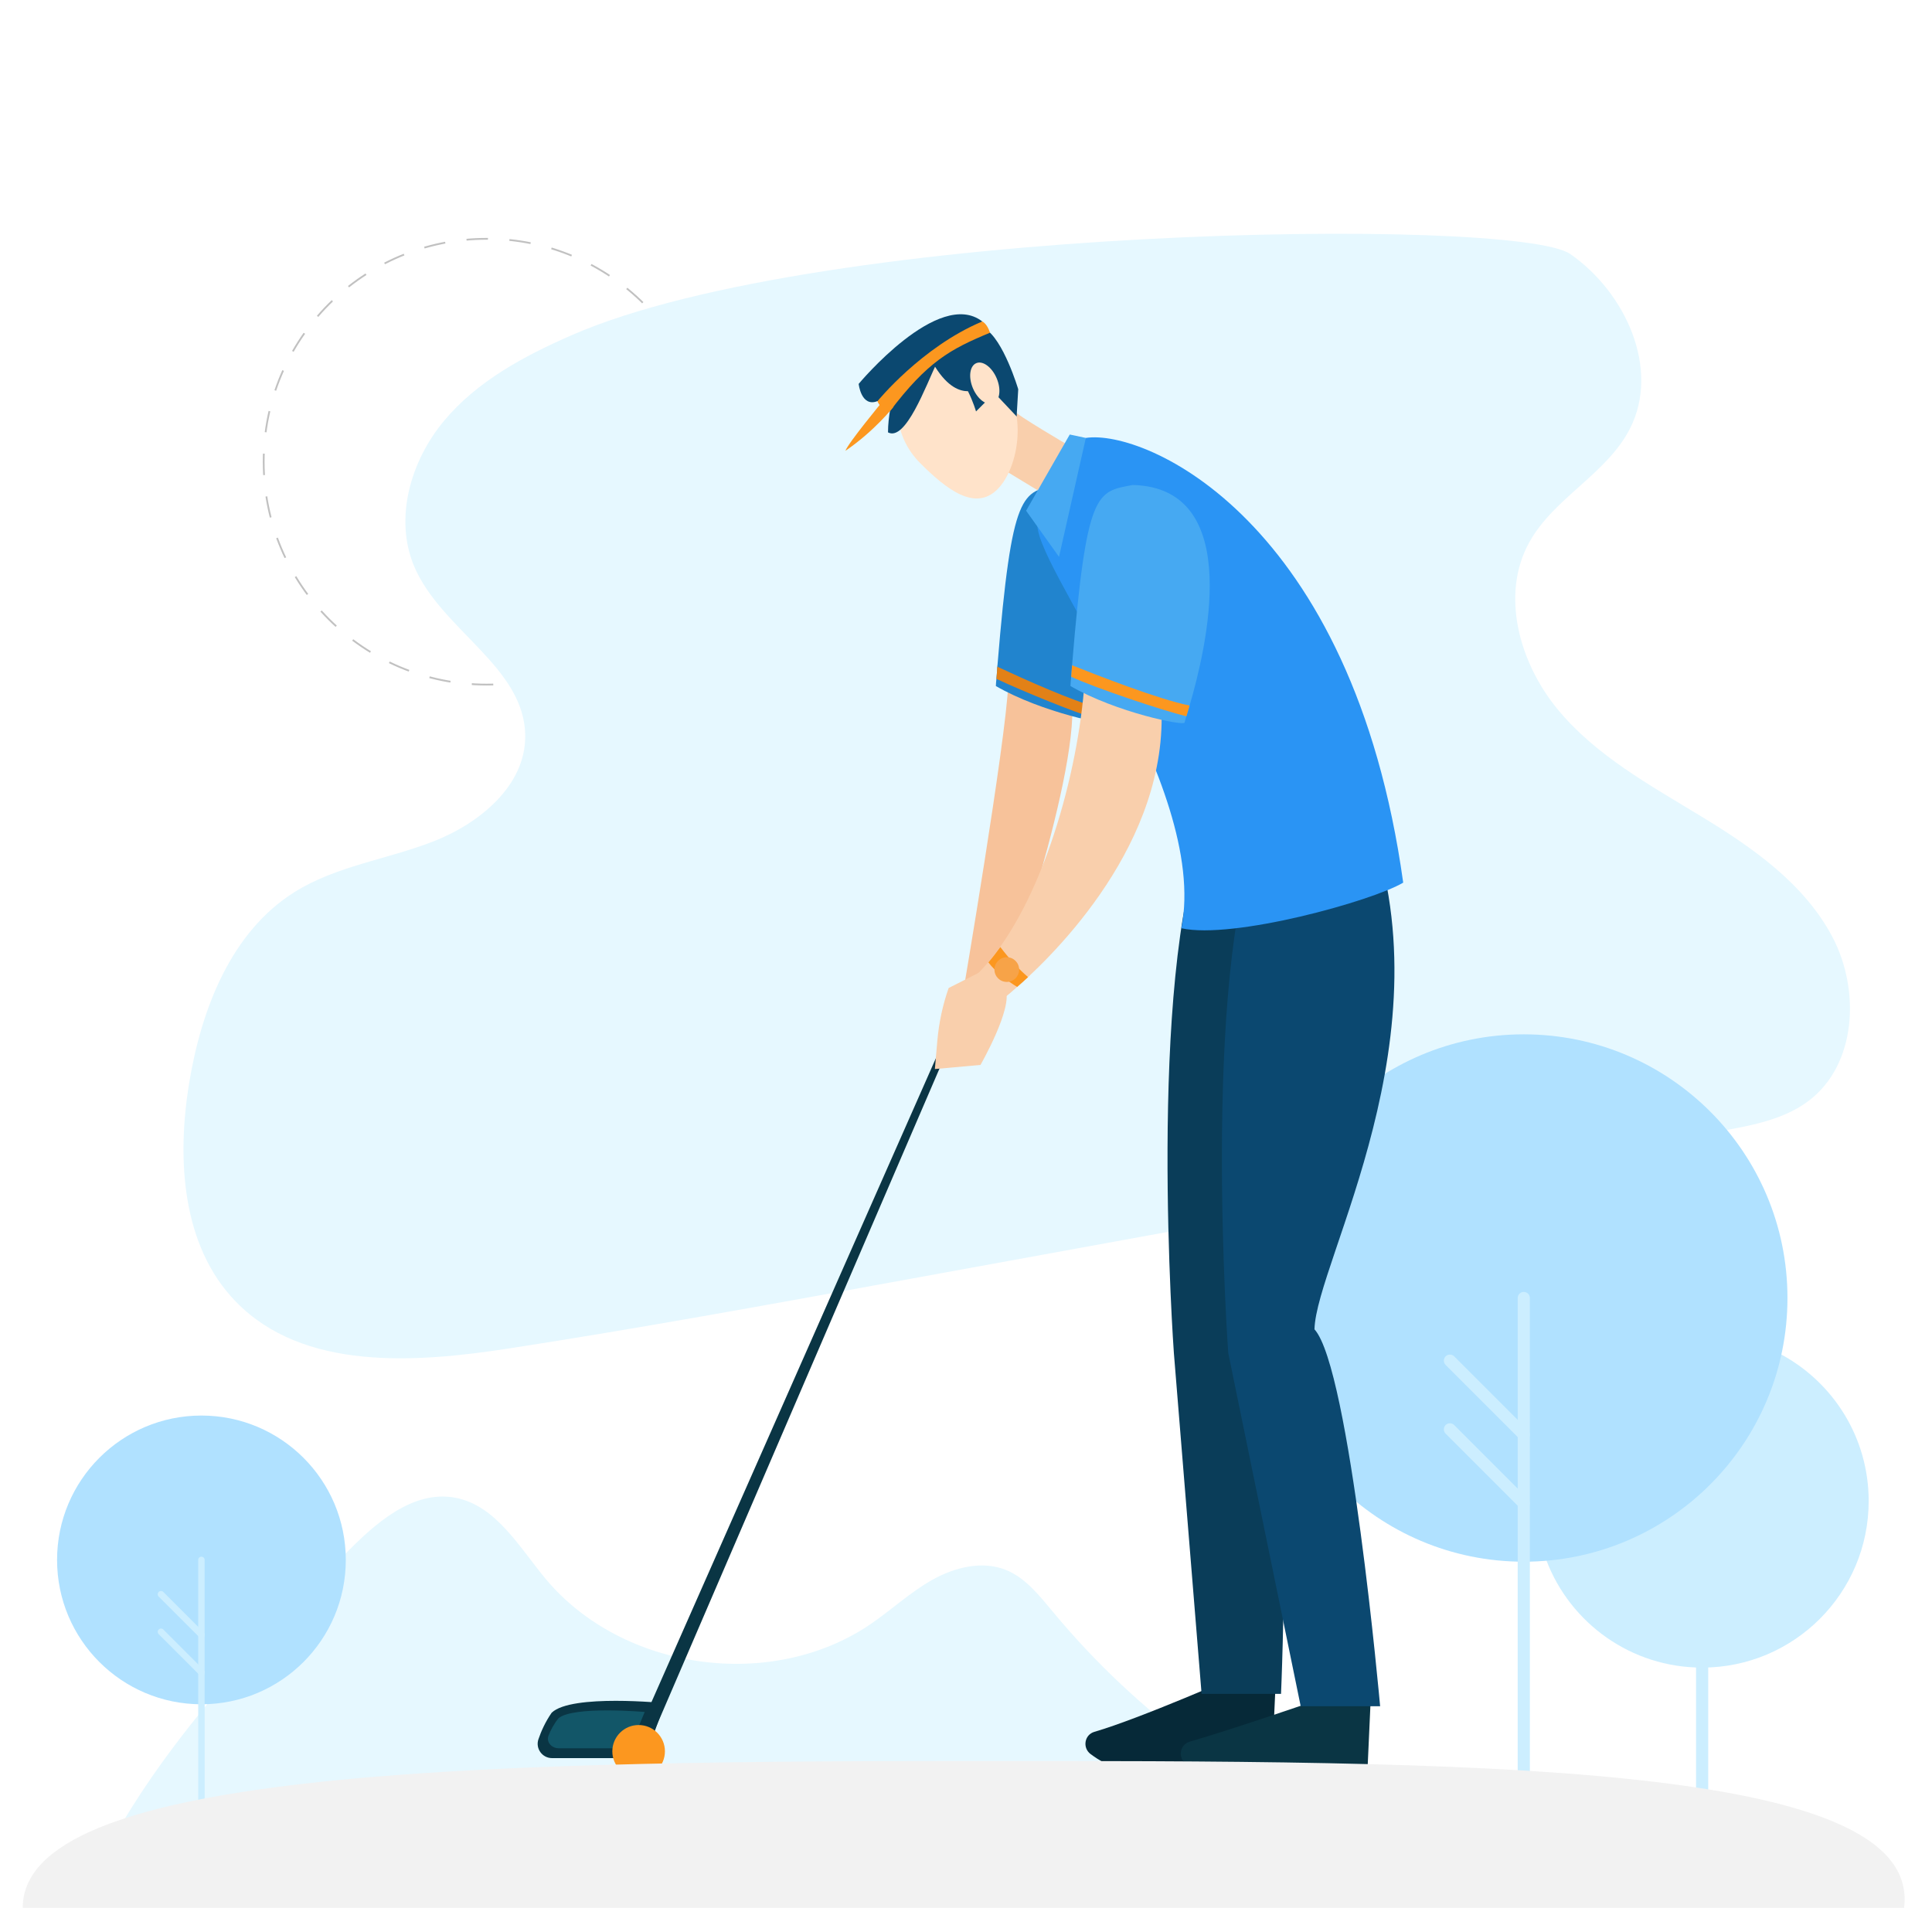 <svg xmlns="http://www.w3.org/2000/svg" xmlns:xlink="http://www.w3.org/1999/xlink" version="1.1" id="Layer_2" x="0px" y="0px" viewBox="0 0 1080 1080" style="enable-background:new 0 0 1080 1080;" xml:space="preserve">
<style type="text/css">
	.st0{fill:none;stroke:#C1C1C1;stroke-miterlimit:10;stroke-dasharray:12;}
	.st1{fill:#E6F8FF;}
	.st2{fill:#B0E1FF;}
	.st3{fill:#CCEEFF;}
	.st4{fill:#062938;}
	.st5{fill:#0A3544;}
	.st6{fill:#0A3D59;}
	.st7{fill:#0B4870;}
	.st8{fill:#F7C29A;}
	.st9{fill:#2184CE;}
	.st10{fill:#E28117;}
	.st11{fill:#125668;}
	.st12{fill:#2A94F4;}
	.st13{fill:#F9CFAC;}
	.st14{fill:#FC971F;}
	.st15{fill:#F7A348;}
	.st16{fill:#FFE3CA;}
	.st17{fill:#46A9F2;}
	.st18{fill:#F2F2F2;}
</style>
<circle class="st0" cx="272" cy="258.1" r="124.6"/>
<g>
	<path class="st1" d="M57,1039.4c33.6-64.7,85-118.1,135.7-170.4c16.8-17.3,37.9-36.1,61.6-31.8c22.9,4.2,35.9,27.6,50.8,45.5   c43,51.4,126.4,62.9,181.7,25.1c11.7-8,22.2-17.9,34.6-24.8c12.4-6.9,27.7-10.7,40.9-5.4c10.9,4.4,18.6,14.2,26.1,23.2   c47.4,57.3,109.2,102.5,178.2,130.3L57,1039.4z"/>
</g>
<g>
	<path class="st1" d="M319.5,187.4c-26.5,11.6-52.9,25.7-71.4,48s-27.8,54.1-16.7,80.9c14.9,35.7,62,56.4,62.2,95.1   c0.2,27.7-25.4,48.8-51.2,58.9c-25.8,10.1-54.4,13.7-77.8,28.4c-35.4,22.2-52,65.2-58.8,106.4c-7.1,42.8-4.2,91.5,26.1,122.6   c37.6,38.6,99.9,34.3,153.2,26c71.1-11,141.9-23.9,212.7-36.8C653,688.6,808.2,660.3,963.4,632c16.6-3,34-6.4,47.5-16.5   c26.9-20.2,29.1-61.9,13.5-91.6c-15.6-29.7-44.5-50-73.2-67.4c-28.7-17.5-59-34-80.4-59.9s-32.2-64.1-15.9-93.5   c13.8-24.9,43.4-38.2,56.3-63.6c17-33.4-2.6-76.1-33.4-97.5C846.9,120.7,459.6,126.1,319.5,187.4z"/>
</g>
<g>
	<g>
		<circle class="st2" cx="112.6" cy="872" r="80.7"/>
	</g>
	<g>
		<g>
			<path class="st3" d="M112.6,1031.4c-1,0-1.8-0.8-1.8-1.8V872c0-1,0.8-1.8,1.8-1.8c1,0,1.8,0.8,1.8,1.8v157.5     C114.4,1030.6,113.6,1031.4,112.6,1031.4z"/>
		</g>
		<g>
			<path class="st3" d="M112.6,915.6c-0.5,0-0.9-0.2-1.3-0.5l-22.6-22.6c-0.7-0.7-0.7-1.9,0-2.6c0.7-0.7,1.9-0.7,2.6,0l22.6,22.6     c0.7,0.7,0.7,1.9,0,2.6C113.5,915.4,113.1,915.6,112.6,915.6z"/>
		</g>
		<g>
			<path class="st3" d="M112.6,936.6c-0.5,0-0.9-0.2-1.3-0.5l-22.6-22.6c-0.7-0.7-0.7-1.9,0-2.6c0.7-0.7,1.9-0.7,2.6,0l22.6,22.6     c0.7,0.7,0.7,1.9,0,2.6C113.5,936.4,113.1,936.6,112.6,936.6z"/>
		</g>
	</g>
</g>
<g>
	<g>
		<path class="st3" d="M995.8,757.2c29.1,15.8,48.8,46.5,48.8,81.9c0,51.4-41.7,93.1-93.1,93.1c-39.7,0-73.6-24.8-87-59.8    L995.8,757.2z"/>
	</g>
	<g>
		<circle class="st2" cx="851.8" cy="725.6" r="147.4"/>
	</g>
	<g>
		<g>
			<path class="st3" d="M851.8,1016.9c-1.9,0-3.4-1.5-3.4-3.4V725.6c0-1.9,1.5-3.4,3.4-3.4c1.9,0,3.4,1.5,3.4,3.4v287.9     C855.2,1015.4,853.7,1016.9,851.8,1016.9z"/>
		</g>
		<g>
			<path class="st3" d="M851.8,805.3c-0.9,0-1.7-0.3-2.4-1l-41.3-41.3c-1.3-1.3-1.3-3.5,0-4.8c1.3-1.3,3.5-1.3,4.8,0l41.3,41.3     c1.3,1.3,1.3,3.5,0,4.8C853.5,805,852.7,805.3,851.8,805.3z"/>
		</g>
		<g>
			<path class="st3" d="M851.8,843.7c-0.9,0-1.7-0.3-2.4-1l-41.3-41.3c-1.3-1.3-1.3-3.5,0-4.8c1.3-1.3,3.5-1.3,4.8,0l41.3,41.3     c1.3,1.3,1.3,3.5,0,4.8C853.5,843.3,852.7,843.7,851.8,843.7z"/>
		</g>
		<g>
			<path class="st3" d="M950.9,1016.9c-1.6-0.3-2.8-1.8-2.8-3.5V862.5c0-1.8,1.4-3.5,3.2-3.6c1.9-0.1,3.6,1.4,3.6,3.4v151.2     C954.8,1015.6,953,1017.3,950.9,1016.9z"/>
		</g>
		<g>
			<path class="st3" d="M951.5,884.4c-0.9,0-1.7-0.3-2.4-1c-1.3-1.3-1.3-3.5,0-4.8l29.8-29.8c1.3-1.3,3.5-1.3,4.8,0     c1.3,1.3,1.3,3.5,0,4.8l-29.8,29.8C953.2,884.1,952.3,884.4,951.5,884.4z"/>
		</g>
		<g>
			<path class="st3" d="M951.5,912c-0.9,0-1.7-0.3-2.4-1c-1.3-1.3-1.3-3.5,0-4.8l29.8-29.8c1.3-1.3,3.5-1.3,4.8,0     c1.3,1.3,1.3,3.5,0,4.8L953.9,911C953.2,911.7,952.3,912,951.5,912z"/>
		</g>
	</g>
</g>
<g>
	<path class="st4" d="M692.9,936.2c0,0-55.6,24.5-81.1,31.9c-5.6,1.6-6.8,8.9-2.2,12.4c5.2,3.9,10.4,6.4,10.4,6.4h91l2.3-50.7H692.9   z"/>
	<path class="st5" d="M737.5,950c0,0-47,16.2-72.4,23.6c-5.6,1.6-6.8,8.9-2.2,12.4c5.2,3.9,10.4,6.4,10.4,6.4h91l2.3-50.7L737.5,950   z"/>
	<path class="st6" d="M673.2,465.7c-32.1,82.2-17,290.6-17,290.6l15.5,190.6h44.4c0,0,8.1-182.1-11.7-203.8   c0.9-38,76.7-165.3,28.9-288.3C699.6,427.4,673.2,465.7,673.2,465.7z"/>
	<path class="st7" d="M703.6,465.7c-32.1,82.2-17,290.6-17,290.6l40.5,197.5h44.4c0,0-16.9-189-36.7-210.7   c0.9-38,76.7-165.3,28.9-288.3C730,427.4,703.6,465.7,703.6,465.7z"/>
	<g>
		<path class="st8" d="M563.6,382.5c-1.2,31.2-25.4,173.4-25.4,173.4l20.9,3.8c0,0,46.6-132,39.7-172.6    C558.9,378.8,563.6,382.5,563.6,382.5z"/>
		<path class="st9" d="M623.3,394.4c-0.7,2.4-1.3,4.5-1.8,6c-0.6,2.1-1,3.3-1,3.5c0,2.1-38.2-5.6-63.8-20.4c0-0.6,0.1-1.2,0.1-1.9    c0.1-0.7,0.1-1.4,0.2-2.1c0.2-2.3,0.4-4.5,0.5-6.8c0-0.3,0-0.6,0.1-0.9c8.1-98.6,13.8-96.8,33.9-100.7    C654.8,272.7,632,364.2,623.3,394.4z"/>
		<path class="st10" d="M613.4,395.4c-0.8,2.4-1.6,4.4-2.2,5.9c-10.8-3.3-37.9-14.2-54.2-21.8c0.2-2.3,0.4-4.5,0.5-6.8    C573.4,380.1,599.5,391.8,613.4,395.4z"/>
	</g>
	<g>
		<polygon class="st5" points="532,581.5 359.6,981.9 351,981.3 528.3,579.9   "/>
		<path class="st5" d="M371.7,952.1c0,0-52.2-5.3-63.3,5.3c-3.6,5.2-5.9,10.4-7.4,14.8c-1.8,5.2,2.1,10.6,7.6,10.6h51.9L371.7,952.1    z"/>
		<path class="st11" d="M360.4,957c0,0-39.7-3.5-48.2,3.5c-2.7,3.4-4.5,6.9-5.6,9.8c-1.3,3.4,1.6,7,5.8,7h39.5L360.4,957z"/>
	</g>
	<path class="st12" d="M607,244.8c33-5,149.1,45.3,177.4,248.6c-17.3,10.3-95.2,31.9-124,25.5c15.9-80.7-85.9-206.4-80.3-227.5   C585.7,270.3,607,244.8,607,244.8z"/>
	<g>
		<path class="st13" d="M574.7,546.2c-2.2,2-4.2,3.9-6.1,5.5c-5.8,5.2-9.5,7.9-9.5,7.9s0,0-13.1-14.7c2.2-2.2,4.3-4.5,6.4-7    c2.3-2.7,4.5-5.6,6.7-8.6c30.1-42.4,47.4-115,47.8-163c0,0,22.3,1.8,39.2,5.5C664,451.2,604.2,518.6,574.7,546.2z"/>
		<path class="st13" d="M548.1,543.3l-17.8,9h0c-3.3,9.4-5.4,19.2-6.3,29.2l-1.4,16.1l25.5-2.3c0,0,18.3-31.9,14-42.2    C557.9,542.6,548.1,543.3,548.1,543.3z"/>
		<path class="st14" d="M574.7,546.2c-2.2,2-4.2,3.9-6.1,5.5c-4.9-3-11.4-7.7-16.1-13.7c2.3-2.7,4.5-5.6,6.7-8.6    C564.6,536.6,570.5,542.7,574.7,546.2z"/>
		<circle class="st15" cx="562.8" cy="542" r="6.9"/>
	</g>
	<g>
		<path class="st13" d="M567.4,230c0.3,1.6,30.3,19.2,30.3,19.2l-17.6,24.9l-18.8-11.4L567.4,230z"/>
		<path class="st7" d="M490.6,224.2c-9.2,3.7-10.6-9.6-10.6-9.6s44.7-53.8,69.1-34.9c-13.1,16.9-54.5,45.6-54.5,45.6L490.6,224.2z"/>
		<path class="st7" d="M568.3,232.8l0.9-15.2c0,0-8.3-28-18.8-34c-14.3,5.3-39.8,9.2-51.1,49.8c6.8-11.3,25.5-30,25.5-30l17.9,11.3    L568.3,232.8z"/>
		<path class="st16" d="M559.5,213.8c14.8,14.8,10.5,47.3-1.9,59.7c-12.5,12.5-28.4,0.2-43.2-14.6c-14.8-14.8-16.7-36.9-4.2-49.4    S544.7,199,559.5,213.8z"/>
		<path class="st7" d="M524,202.1c-6.6,14-17.8,44.8-27.6,39.6c0-9,2.3-18,2.3-18S505.8,201.5,524,202.1z"/>
		<path class="st7" d="M522.7,205c7.2,11.5,13.9,13.7,18.4,13.7c3,6,4.5,11.3,4.5,11.3l5.3-5.3c0,0-3-26.3-10.5-29.3    S518.5,193.5,522.7,205z"/>
		<polygon class="st7" points="558.2,222.1 568.3,232.8 566.6,215 554.4,207.2   "/>
		
			<ellipse transform="matrix(0.92 -0.392 0.392 0.92 -40.076 232.606)" class="st16" cx="550.5" cy="214.6" rx="7.2" ry="12.2"/>
		<path class="st14" d="M549.1,179.7c0,0,2.7,1.1,4.3,6.3c-22.2,9.2-34.9,16.1-56.1,44.1c-5.2-1.3-6.8-5.8-6.8-5.8    S515.2,193.9,549.1,179.7z"/>
		<path class="st14" d="M493.2,224.6c0,0-19.2,23.2-20.6,27.4c16.2-11,26.9-24.6,26.9-24.6L493.2,224.6z"/>
	</g>
	<polygon class="st17" points="598,242.9 573.6,285.5 592,311.3 607,244.8  "/>
	<path class="st17" d="M665,394.4c-0.7,2.4-1.3,4.5-1.8,6c-0.6,2.1-1,3.3-1,3.5c0,2.1-38.2-5.6-63.8-20.4c0-0.6,0.1-1.2,0.1-1.9   c0.3-3.4,0.5-6.6,0.8-9.8c8.1-98.6,13.8-96.8,33.9-100.7C696.5,272.7,673.8,364.2,665,394.4z"/>
	<path class="st14" d="M665,394.4c-0.7,2.4-1.3,4.5-1.8,6c-13.3-3.2-51.2-15.9-64.4-22.1c0.2-2.1,0.4-4.9,0.5-6.4   C612.6,377.2,648,391.1,665,394.4z"/>
	<circle class="st14" cx="357" cy="979" r="14.7"/>
</g>
<path class="st18" d="M1064.4,1066.5H12.7c0-75.4,242.3-82.1,525.9-82.1C822.1,984.3,1074.7,984.3,1064.4,1066.5z"/>
</svg>